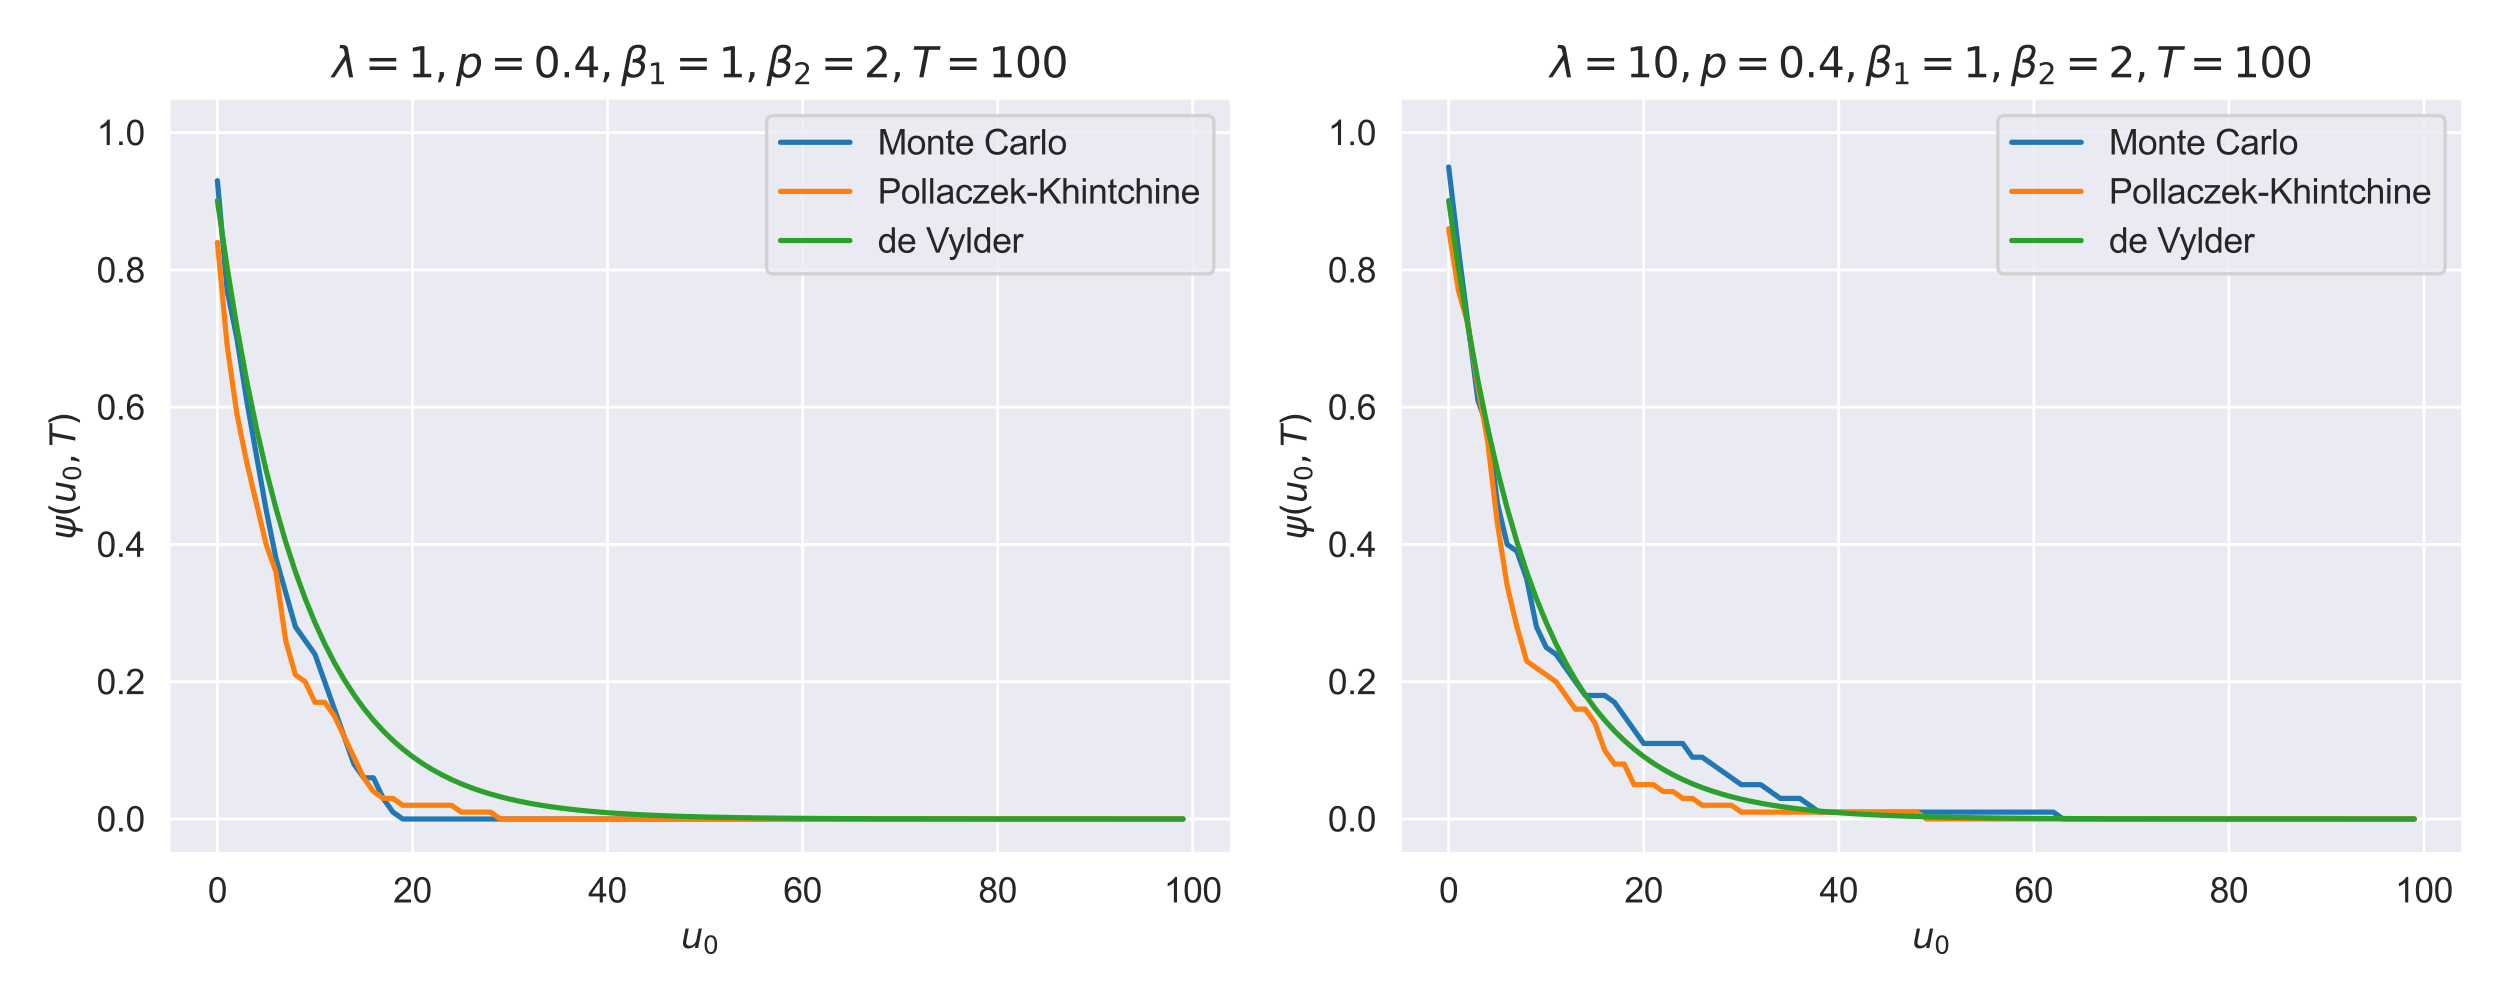 <?xml version="1.0" encoding="utf-8" standalone="no"?>
<!DOCTYPE svg PUBLIC "-//W3C//DTD SVG 1.1//EN"
  "http://www.w3.org/Graphics/SVG/1.1/DTD/svg11.dtd">
<svg xmlns:xlink="http://www.w3.org/1999/xlink" width="720pt" height="288pt" viewBox="0 0 720 288" xmlns="http://www.w3.org/2000/svg" version="1.1">
 <defs>
  <style type="text/css">*{stroke-linejoin: round; stroke-linecap: butt}</style>
 </defs>
 <g id="figure_1">
  <g id="patch_1">
   <path d="M 0 288 
L 720 288 
L 720 0 
L 0 0 
z
" style="fill: #ffffff"/>
  </g>
  <g id="axes_1">
   <g id="patch_2">
    <path d="M 48.71 245.752 
L 354.6 245.752 
L 354.6 28.32 
L 48.71 28.32 
z
" style="fill: #eaeaf2"/>
   </g>
   <g id="matplotlib.axis_1">
    <g id="xtick_1">
     <g id="line2d_1">
      <path d="M 62.614 245.752 
L 62.614 28.32 
" clip-path="url(#p22d0199b88)" style="fill: none; stroke: #ffffff; stroke-width: 0.8; stroke-linecap: round"/>
     </g>
     <g id="text_1">
      <!-- 0 -->
      <g style="fill: #262626" transform="translate(59.834 259.91) scale(0.1 -0.1)">
       <defs>
        <path id="ArialMT-30" d="M 266 2259 
Q 266 3072 433 3567 
Q 600 4063 929 4331 
Q 1259 4600 1759 4600 
Q 2128 4600 2406 4451 
Q 2684 4303 2865 4023 
Q 3047 3744 3150 3342 
Q 3253 2941 3253 2259 
Q 3253 1453 3087 958 
Q 2922 463 2592 192 
Q 2263 -78 1759 -78 
Q 1097 -78 719 397 
Q 266 969 266 2259 
z
M 844 2259 
Q 844 1131 1108 757 
Q 1372 384 1759 384 
Q 2147 384 2411 759 
Q 2675 1134 2675 2259 
Q 2675 3391 2411 3762 
Q 2147 4134 1753 4134 
Q 1366 4134 1134 3806 
Q 844 3388 844 2259 
z
" transform="scale(0.016)"/>
       </defs>
       <use xlink:href="#ArialMT-30"/>
      </g>
     </g>
    </g>
    <g id="xtick_2">
     <g id="line2d_2">
      <path d="M 118.792 245.752 
L 118.792 28.32 
" clip-path="url(#p22d0199b88)" style="fill: none; stroke: #ffffff; stroke-width: 0.8; stroke-linecap: round"/>
     </g>
     <g id="text_2">
      <!-- 20 -->
      <g style="fill: #262626" transform="translate(113.231 259.91) scale(0.1 -0.1)">
       <defs>
        <path id="ArialMT-32" d="M 3222 541 
L 3222 0 
L 194 0 
Q 188 203 259 391 
Q 375 700 629 1000 
Q 884 1300 1366 1694 
Q 2113 2306 2375 2664 
Q 2638 3022 2638 3341 
Q 2638 3675 2398 3904 
Q 2159 4134 1775 4134 
Q 1369 4134 1125 3890 
Q 881 3647 878 3216 
L 300 3275 
Q 359 3922 746 4261 
Q 1134 4600 1788 4600 
Q 2447 4600 2831 4234 
Q 3216 3869 3216 3328 
Q 3216 3053 3103 2787 
Q 2991 2522 2730 2228 
Q 2469 1934 1863 1422 
Q 1356 997 1212 845 
Q 1069 694 975 541 
L 3222 541 
z
" transform="scale(0.016)"/>
       </defs>
       <use xlink:href="#ArialMT-32"/>
       <use xlink:href="#ArialMT-30" transform="translate(55.615 0)"/>
      </g>
     </g>
    </g>
    <g id="xtick_3">
     <g id="line2d_3">
      <path d="M 174.97 245.752 
L 174.97 28.32 
" clip-path="url(#p22d0199b88)" style="fill: none; stroke: #ffffff; stroke-width: 0.8; stroke-linecap: round"/>
     </g>
     <g id="text_3">
      <!-- 40 -->
      <g style="fill: #262626" transform="translate(169.409 259.91) scale(0.1 -0.1)">
       <defs>
        <path id="ArialMT-34" d="M 2069 0 
L 2069 1097 
L 81 1097 
L 81 1613 
L 2172 4581 
L 2631 4581 
L 2631 1613 
L 3250 1613 
L 3250 1097 
L 2631 1097 
L 2631 0 
L 2069 0 
z
M 2069 1613 
L 2069 3678 
L 634 1613 
L 2069 1613 
z
" transform="scale(0.016)"/>
       </defs>
       <use xlink:href="#ArialMT-34"/>
       <use xlink:href="#ArialMT-30" transform="translate(55.615 0)"/>
      </g>
     </g>
    </g>
    <g id="xtick_4">
     <g id="line2d_4">
      <path d="M 231.149 245.752 
L 231.149 28.32 
" clip-path="url(#p22d0199b88)" style="fill: none; stroke: #ffffff; stroke-width: 0.8; stroke-linecap: round"/>
     </g>
     <g id="text_4">
      <!-- 60 -->
      <g style="fill: #262626" transform="translate(225.588 259.91) scale(0.1 -0.1)">
       <defs>
        <path id="ArialMT-36" d="M 3184 3459 
L 2625 3416 
Q 2550 3747 2413 3897 
Q 2184 4138 1850 4138 
Q 1581 4138 1378 3988 
Q 1113 3794 959 3422 
Q 806 3050 800 2363 
Q 1003 2672 1297 2822 
Q 1591 2972 1913 2972 
Q 2475 2972 2870 2558 
Q 3266 2144 3266 1488 
Q 3266 1056 3080 686 
Q 2894 316 2569 119 
Q 2244 -78 1831 -78 
Q 1128 -78 684 439 
Q 241 956 241 2144 
Q 241 3472 731 4075 
Q 1159 4600 1884 4600 
Q 2425 4600 2770 4297 
Q 3116 3994 3184 3459 
z
M 888 1484 
Q 888 1194 1011 928 
Q 1134 663 1356 523 
Q 1578 384 1822 384 
Q 2178 384 2434 671 
Q 2691 959 2691 1453 
Q 2691 1928 2437 2201 
Q 2184 2475 1800 2475 
Q 1419 2475 1153 2201 
Q 888 1928 888 1484 
z
" transform="scale(0.016)"/>
       </defs>
       <use xlink:href="#ArialMT-36"/>
       <use xlink:href="#ArialMT-30" transform="translate(55.615 0)"/>
      </g>
     </g>
    </g>
    <g id="xtick_5">
     <g id="line2d_5">
      <path d="M 287.327 245.752 
L 287.327 28.32 
" clip-path="url(#p22d0199b88)" style="fill: none; stroke: #ffffff; stroke-width: 0.8; stroke-linecap: round"/>
     </g>
     <g id="text_5">
      <!-- 80 -->
      <g style="fill: #262626" transform="translate(281.766 259.91) scale(0.1 -0.1)">
       <defs>
        <path id="ArialMT-38" d="M 1131 2484 
Q 781 2613 612 2850 
Q 444 3088 444 3419 
Q 444 3919 803 4259 
Q 1163 4600 1759 4600 
Q 2359 4600 2725 4251 
Q 3091 3903 3091 3403 
Q 3091 3084 2923 2848 
Q 2756 2613 2416 2484 
Q 2838 2347 3058 2040 
Q 3278 1734 3278 1309 
Q 3278 722 2862 322 
Q 2447 -78 1769 -78 
Q 1091 -78 675 323 
Q 259 725 259 1325 
Q 259 1772 486 2073 
Q 713 2375 1131 2484 
z
M 1019 3438 
Q 1019 3113 1228 2906 
Q 1438 2700 1772 2700 
Q 2097 2700 2305 2904 
Q 2513 3109 2513 3406 
Q 2513 3716 2298 3927 
Q 2084 4138 1766 4138 
Q 1444 4138 1231 3931 
Q 1019 3725 1019 3438 
z
M 838 1322 
Q 838 1081 952 856 
Q 1066 631 1291 507 
Q 1516 384 1775 384 
Q 2178 384 2440 643 
Q 2703 903 2703 1303 
Q 2703 1709 2433 1975 
Q 2163 2241 1756 2241 
Q 1359 2241 1098 1978 
Q 838 1716 838 1322 
z
" transform="scale(0.016)"/>
       </defs>
       <use xlink:href="#ArialMT-38"/>
       <use xlink:href="#ArialMT-30" transform="translate(55.615 0)"/>
      </g>
     </g>
    </g>
    <g id="xtick_6">
     <g id="line2d_6">
      <path d="M 343.505 245.752 
L 343.505 28.32 
" clip-path="url(#p22d0199b88)" style="fill: none; stroke: #ffffff; stroke-width: 0.8; stroke-linecap: round"/>
     </g>
     <g id="text_6">
      <!-- 100 -->
      <g style="fill: #262626" transform="translate(335.163 259.91) scale(0.1 -0.1)">
       <defs>
        <path id="ArialMT-31" d="M 2384 0 
L 1822 0 
L 1822 3584 
Q 1619 3391 1289 3197 
Q 959 3003 697 2906 
L 697 3450 
Q 1169 3672 1522 3987 
Q 1875 4303 2022 4600 
L 2384 4600 
L 2384 0 
z
" transform="scale(0.016)"/>
       </defs>
       <use xlink:href="#ArialMT-31"/>
       <use xlink:href="#ArialMT-30" transform="translate(55.615 0)"/>
       <use xlink:href="#ArialMT-30" transform="translate(111.23 0)"/>
      </g>
     </g>
    </g>
    <g id="text_7">
     <!-- $u_0$ -->
     <g style="fill: #262626" transform="translate(196.105 273.055) scale(0.1 -0.1)">
      <defs>
       <path id="DejaVuSans-Oblique-75" d="M 428 1388 
L 838 3500 
L 1416 3500 
L 1006 1409 
Q 975 1256 961 1147 
Q 947 1038 947 966 
Q 947 700 1109 554 
Q 1272 409 1569 409 
Q 2031 409 2368 721 
Q 2706 1034 2809 1563 
L 3194 3500 
L 3769 3500 
L 3091 0 
L 2516 0 
L 2631 550 
Q 2388 244 2052 76 
Q 1716 -91 1338 -91 
Q 878 -91 622 161 
Q 366 413 366 863 
Q 366 956 381 1097 
Q 397 1238 428 1388 
z
" transform="scale(0.016)"/>
       <path id="DejaVuSans-30" d="M 2034 4250 
Q 1547 4250 1301 3770 
Q 1056 3291 1056 2328 
Q 1056 1369 1301 889 
Q 1547 409 2034 409 
Q 2525 409 2770 889 
Q 3016 1369 3016 2328 
Q 3016 3291 2770 3770 
Q 2525 4250 2034 4250 
z
M 2034 4750 
Q 2819 4750 3233 4129 
Q 3647 3509 3647 2328 
Q 3647 1150 3233 529 
Q 2819 -91 2034 -91 
Q 1250 -91 836 529 
Q 422 1150 422 2328 
Q 422 3509 836 4129 
Q 1250 4750 2034 4750 
z
" transform="scale(0.016)"/>
      </defs>
      <use xlink:href="#DejaVuSans-Oblique-75" transform="translate(0 0.312)"/>
      <use xlink:href="#DejaVuSans-30" transform="translate(63.379 -16.094) scale(0.7)"/>
     </g>
    </g>
   </g>
   <g id="matplotlib.axis_2">
    <g id="ytick_1">
     <g id="line2d_7">
      <path d="M 48.71 235.869 
L 354.6 235.869 
" clip-path="url(#p22d0199b88)" style="fill: none; stroke: #ffffff; stroke-width: 0.8; stroke-linecap: round"/>
     </g>
     <g id="text_8">
      <!-- 0.0 -->
      <g style="fill: #262626" transform="translate(27.81 239.448) scale(0.1 -0.1)">
       <defs>
        <path id="ArialMT-2e" d="M 581 0 
L 581 641 
L 1222 641 
L 1222 0 
L 581 0 
z
" transform="scale(0.016)"/>
       </defs>
       <use xlink:href="#ArialMT-30"/>
       <use xlink:href="#ArialMT-2e" transform="translate(55.615 0)"/>
       <use xlink:href="#ArialMT-30" transform="translate(83.398 0)"/>
      </g>
     </g>
    </g>
    <g id="ytick_2">
     <g id="line2d_8">
      <path d="M 48.71 196.336 
L 354.6 196.336 
" clip-path="url(#p22d0199b88)" style="fill: none; stroke: #ffffff; stroke-width: 0.8; stroke-linecap: round"/>
     </g>
     <g id="text_9">
      <!-- 0.2 -->
      <g style="fill: #262626" transform="translate(27.81 199.915) scale(0.1 -0.1)">
       <use xlink:href="#ArialMT-30"/>
       <use xlink:href="#ArialMT-2e" transform="translate(55.615 0)"/>
       <use xlink:href="#ArialMT-32" transform="translate(83.398 0)"/>
      </g>
     </g>
    </g>
    <g id="ytick_3">
     <g id="line2d_9">
      <path d="M 48.71 156.803 
L 354.6 156.803 
" clip-path="url(#p22d0199b88)" style="fill: none; stroke: #ffffff; stroke-width: 0.8; stroke-linecap: round"/>
     </g>
     <g id="text_10">
      <!-- 0.4 -->
      <g style="fill: #262626" transform="translate(27.81 160.381) scale(0.1 -0.1)">
       <use xlink:href="#ArialMT-30"/>
       <use xlink:href="#ArialMT-2e" transform="translate(55.615 0)"/>
       <use xlink:href="#ArialMT-34" transform="translate(83.398 0)"/>
      </g>
     </g>
    </g>
    <g id="ytick_4">
     <g id="line2d_10">
      <path d="M 48.71 117.269 
L 354.6 117.269 
" clip-path="url(#p22d0199b88)" style="fill: none; stroke: #ffffff; stroke-width: 0.8; stroke-linecap: round"/>
     </g>
     <g id="text_11">
      <!-- 0.6 -->
      <g style="fill: #262626" transform="translate(27.81 120.848) scale(0.1 -0.1)">
       <use xlink:href="#ArialMT-30"/>
       <use xlink:href="#ArialMT-2e" transform="translate(55.615 0)"/>
       <use xlink:href="#ArialMT-36" transform="translate(83.398 0)"/>
      </g>
     </g>
    </g>
    <g id="ytick_5">
     <g id="line2d_11">
      <path d="M 48.71 77.736 
L 354.6 77.736 
" clip-path="url(#p22d0199b88)" style="fill: none; stroke: #ffffff; stroke-width: 0.8; stroke-linecap: round"/>
     </g>
     <g id="text_12">
      <!-- 0.8 -->
      <g style="fill: #262626" transform="translate(27.81 81.315) scale(0.1 -0.1)">
       <use xlink:href="#ArialMT-30"/>
       <use xlink:href="#ArialMT-2e" transform="translate(55.615 0)"/>
       <use xlink:href="#ArialMT-38" transform="translate(83.398 0)"/>
      </g>
     </g>
    </g>
    <g id="ytick_6">
     <g id="line2d_12">
      <path d="M 48.71 38.203 
L 354.6 38.203 
" clip-path="url(#p22d0199b88)" style="fill: none; stroke: #ffffff; stroke-width: 0.8; stroke-linecap: round"/>
     </g>
     <g id="text_13">
      <!-- 1.0 -->
      <g style="fill: #262626" transform="translate(27.81 41.782) scale(0.1 -0.1)">
       <use xlink:href="#ArialMT-31"/>
       <use xlink:href="#ArialMT-2e" transform="translate(55.615 0)"/>
       <use xlink:href="#ArialMT-30" transform="translate(83.398 0)"/>
      </g>
     </g>
    </g>
    <g id="text_14">
     <!-- $\psi(u_0, T)$ -->
     <g style="fill: #262626" transform="translate(21.71 155.386) rotate(-90) scale(0.1 -0.1)">
      <defs>
       <path id="DejaVuSans-Oblique-3c8" d="M 1591 -78 
Q 891 38 616 341 
Q 278 713 425 1472 
L 819 3500 
L 1400 3500 
L 1009 1494 
Q 900 922 1119 684 
Q 1313 478 1691 434 
L 2284 3500 
L 2856 3500 
L 2263 438 
Q 2681 481 2928 688 
Q 3247 950 3353 1497 
L 3741 3500 
L 4322 3500 
L 3928 1475 
Q 3775 688 3300 344 
Q 2872 34 2163 -75 
L 1919 -1331 
L 1347 -1331 
L 1591 -78 
z
" transform="scale(0.016)"/>
       <path id="DejaVuSans-28" d="M 1984 4856 
Q 1566 4138 1362 3434 
Q 1159 2731 1159 2009 
Q 1159 1288 1364 580 
Q 1569 -128 1984 -844 
L 1484 -844 
Q 1016 -109 783 600 
Q 550 1309 550 2009 
Q 550 2706 781 3412 
Q 1013 4119 1484 4856 
L 1984 4856 
z
" transform="scale(0.016)"/>
       <path id="DejaVuSans-2c" d="M 750 794 
L 1409 794 
L 1409 256 
L 897 -744 
L 494 -744 
L 750 256 
L 750 794 
z
" transform="scale(0.016)"/>
       <path id="DejaVuSans-Oblique-54" d="M 378 4666 
L 4325 4666 
L 4225 4134 
L 2559 4134 
L 1759 0 
L 1125 0 
L 1925 4134 
L 275 4134 
L 378 4666 
z
" transform="scale(0.016)"/>
       <path id="DejaVuSans-29" d="M 513 4856 
L 1013 4856 
Q 1481 4119 1714 3412 
Q 1947 2706 1947 2009 
Q 1947 1309 1714 600 
Q 1481 -109 1013 -844 
L 513 -844 
Q 928 -128 1133 580 
Q 1338 1288 1338 2009 
Q 1338 2731 1133 3434 
Q 928 4138 513 4856 
z
" transform="scale(0.016)"/>
      </defs>
      <use xlink:href="#DejaVuSans-Oblique-3c8" transform="translate(0 0.125)"/>
      <use xlink:href="#DejaVuSans-28" transform="translate(65.967 0.125)"/>
      <use xlink:href="#DejaVuSans-Oblique-75" transform="translate(104.98 0.125)"/>
      <use xlink:href="#DejaVuSans-30" transform="translate(168.359 -16.281) scale(0.7)"/>
      <use xlink:href="#DejaVuSans-2c" transform="translate(215.63 0.125)"/>
      <use xlink:href="#DejaVuSans-Oblique-54" transform="translate(266.899 0.125)"/>
      <use xlink:href="#DejaVuSans-29" transform="translate(327.983 0.125)"/>
     </g>
    </g>
   </g>
   <g id="line2d_13">
    <path d="M 62.614 52.04 
L 65.423 83.666 
L 68.232 97.503 
L 71.041 115.293 
L 73.85 131.106 
L 76.659 146.919 
L 79.468 160.756 
L 82.276 170.639 
L 85.085 180.522 
L 87.894 184.476 
L 90.703 188.429 
L 93.512 196.336 
L 96.321 204.242 
L 99.13 212.149 
L 101.939 220.055 
L 104.748 224.009 
L 107.557 224.009 
L 110.366 229.939 
L 113.174 233.892 
L 115.983 235.869 
L 118.792 235.869 
L 121.601 235.869 
L 124.41 235.869 
L 127.219 235.869 
L 130.028 235.869 
L 132.837 235.869 
L 135.646 235.869 
L 138.455 235.869 
L 141.263 235.869 
L 144.072 235.869 
L 146.881 235.869 
L 149.69 235.869 
L 152.499 235.869 
L 155.308 235.869 
L 158.117 235.869 
L 160.926 235.869 
L 163.735 235.869 
L 166.544 235.869 
L 169.353 235.869 
L 172.161 235.869 
L 174.97 235.869 
L 177.779 235.869 
L 180.588 235.869 
L 183.397 235.869 
L 186.206 235.869 
L 189.015 235.869 
L 191.824 235.869 
L 194.633 235.869 
L 197.442 235.869 
L 200.251 235.869 
L 203.059 235.869 
L 205.868 235.869 
L 208.677 235.869 
L 211.486 235.869 
L 214.295 235.869 
L 217.104 235.869 
L 219.913 235.869 
L 222.722 235.869 
L 225.531 235.869 
L 228.34 235.869 
L 231.149 235.869 
L 233.957 235.869 
L 236.766 235.869 
L 239.575 235.869 
L 242.384 235.869 
L 245.193 235.869 
L 248.002 235.869 
L 250.811 235.869 
L 253.62 235.869 
L 256.429 235.869 
L 259.238 235.869 
L 262.047 235.869 
L 264.855 235.869 
L 267.664 235.869 
L 270.473 235.869 
L 273.282 235.869 
L 276.091 235.869 
L 278.9 235.869 
L 281.709 235.869 
L 284.518 235.869 
L 287.327 235.869 
L 290.136 235.869 
L 292.944 235.869 
L 295.753 235.869 
L 298.562 235.869 
L 301.371 235.869 
L 304.18 235.869 
L 306.989 235.869 
L 309.798 235.869 
L 312.607 235.869 
L 315.416 235.869 
L 318.225 235.869 
L 321.034 235.869 
L 323.842 235.869 
L 326.651 235.869 
L 329.46 235.869 
L 332.269 235.869 
L 335.078 235.869 
L 337.887 235.869 
L 340.696 235.869 
" clip-path="url(#p22d0199b88)" style="fill: none; stroke: #1f77b4; stroke-width: 1.5; stroke-linecap: round"/>
   </g>
   <g id="line2d_14">
    <path d="M 62.614 69.83 
L 65.423 99.48 
L 68.232 119.246 
L 71.041 133.083 
L 73.85 144.943 
L 76.659 156.803 
L 79.468 164.709 
L 82.276 184.476 
L 85.085 194.359 
L 87.894 196.336 
L 90.703 202.266 
L 93.512 202.266 
L 96.321 206.219 
L 99.13 212.149 
L 101.939 218.079 
L 104.748 224.009 
L 107.557 227.962 
L 110.366 229.939 
L 113.174 229.939 
L 115.983 231.915 
L 118.792 231.915 
L 121.601 231.915 
L 124.41 231.915 
L 127.219 231.915 
L 130.028 231.915 
L 132.837 233.892 
L 135.646 233.892 
L 138.455 233.892 
L 141.263 233.892 
L 144.072 235.869 
L 146.881 235.869 
L 149.69 235.869 
L 152.499 235.869 
L 155.308 235.869 
L 158.117 235.869 
L 160.926 235.869 
L 163.735 235.869 
L 166.544 235.869 
L 169.353 235.869 
L 172.161 235.869 
L 174.97 235.869 
L 177.779 235.869 
L 180.588 235.869 
L 183.397 235.869 
L 186.206 235.869 
L 189.015 235.869 
L 191.824 235.869 
L 194.633 235.869 
L 197.442 235.869 
L 200.251 235.869 
L 203.059 235.869 
L 205.868 235.869 
L 208.677 235.869 
L 211.486 235.869 
L 214.295 235.869 
L 217.104 235.869 
L 219.913 235.869 
L 222.722 235.869 
L 225.531 235.869 
L 228.34 235.869 
L 231.149 235.869 
L 233.957 235.869 
L 236.766 235.869 
L 239.575 235.869 
L 242.384 235.869 
L 245.193 235.869 
L 248.002 235.869 
L 250.811 235.869 
L 253.62 235.869 
L 256.429 235.869 
L 259.238 235.869 
L 262.047 235.869 
L 264.855 235.869 
L 267.664 235.869 
L 270.473 235.869 
L 273.282 235.869 
L 276.091 235.869 
L 278.9 235.869 
L 281.709 235.869 
L 284.518 235.869 
L 287.327 235.869 
L 290.136 235.869 
L 292.944 235.869 
L 295.753 235.869 
L 298.562 235.869 
L 301.371 235.869 
L 304.18 235.869 
L 306.989 235.869 
L 309.798 235.869 
L 312.607 235.869 
L 315.416 235.869 
L 318.225 235.869 
L 321.034 235.869 
L 323.842 235.869 
L 326.651 235.869 
L 329.46 235.869 
L 332.269 235.869 
L 335.078 235.869 
L 337.887 235.869 
L 340.696 235.869 
" clip-path="url(#p22d0199b88)" style="fill: none; stroke: #ff7f0e; stroke-width: 1.5; stroke-linecap: round"/>
   </g>
   <g id="line2d_15">
    <path d="M 62.614 57.778 
L 65.423 77.073 
L 68.232 94.276 
L 71.041 109.616 
L 73.85 123.294 
L 76.659 135.49 
L 79.468 146.365 
L 82.276 156.062 
L 85.085 164.708 
L 87.894 172.417 
L 90.703 179.292 
L 93.512 185.421 
L 96.321 190.887 
L 99.13 195.76 
L 101.939 200.105 
L 104.748 203.98 
L 107.557 207.435 
L 110.366 210.515 
L 113.174 213.262 
L 115.983 215.711 
L 118.792 217.895 
L 121.601 219.842 
L 124.41 221.578 
L 127.219 223.127 
L 130.028 224.507 
L 132.837 225.738 
L 135.646 226.836 
L 138.455 227.814 
L 141.263 228.687 
L 144.072 229.465 
L 146.881 230.159 
L 149.69 230.777 
L 152.499 231.329 
L 155.308 231.821 
L 158.117 232.259 
L 160.926 232.65 
L 163.735 232.999 
L 166.544 233.31 
L 169.353 233.587 
L 172.161 233.834 
L 174.97 234.055 
L 177.779 234.251 
L 180.588 234.426 
L 183.397 234.583 
L 186.206 234.722 
L 189.015 234.846 
L 191.824 234.957 
L 194.633 235.056 
L 197.442 235.144 
L 200.251 235.222 
L 203.059 235.292 
L 205.868 235.355 
L 208.677 235.411 
L 211.486 235.46 
L 214.295 235.504 
L 217.104 235.544 
L 219.913 235.579 
L 222.722 235.61 
L 225.531 235.638 
L 228.34 235.663 
L 231.149 235.686 
L 233.957 235.705 
L 236.766 235.723 
L 239.575 235.739 
L 242.384 235.753 
L 245.193 235.766 
L 248.002 235.777 
L 250.811 235.787 
L 253.62 235.796 
L 256.429 235.803 
L 259.238 235.811 
L 262.047 235.817 
L 264.855 235.822 
L 267.664 235.827 
L 270.473 235.832 
L 273.282 235.836 
L 276.091 235.839 
L 278.9 235.843 
L 281.709 235.845 
L 284.518 235.848 
L 287.327 235.85 
L 290.136 235.852 
L 292.944 235.854 
L 295.753 235.856 
L 298.562 235.857 
L 301.371 235.858 
L 304.18 235.859 
L 306.989 235.86 
L 309.798 235.861 
L 312.607 235.862 
L 315.416 235.863 
L 318.225 235.863 
L 321.034 235.864 
L 323.842 235.865 
L 326.651 235.865 
L 329.46 235.865 
L 332.269 235.866 
L 335.078 235.866 
L 337.887 235.866 
L 340.696 235.867 
" clip-path="url(#p22d0199b88)" style="fill: none; stroke: #2ca02c; stroke-width: 1.5; stroke-linecap: round"/>
   </g>
   <g id="patch_3">
    <path d="M 48.71 245.752 
L 48.71 28.32 
" style="fill: none; stroke: #ffffff; stroke-width: 0.8; stroke-linejoin: miter; stroke-linecap: square"/>
   </g>
   <g id="patch_4">
    <path d="M 354.6 245.752 
L 354.6 28.32 
" style="fill: none; stroke: #ffffff; stroke-width: 0.8; stroke-linejoin: miter; stroke-linecap: square"/>
   </g>
   <g id="patch_5">
    <path d="M 48.71 245.752 
L 354.6 245.752 
" style="fill: none; stroke: #ffffff; stroke-width: 0.8; stroke-linejoin: miter; stroke-linecap: square"/>
   </g>
   <g id="patch_6">
    <path d="M 48.71 28.32 
L 354.6 28.32 
" style="fill: none; stroke: #ffffff; stroke-width: 0.8; stroke-linejoin: miter; stroke-linecap: square"/>
   </g>
   <g id="text_15">
    <!-- $\lambda = 1, p = 0.4, \beta_1 = 1, \beta_2 = 2, T = 100$ -->
    <g style="fill: #262626" transform="translate(95.695 22.32) scale(0.12 -0.12)">
     <defs>
      <path id="DejaVuSans-Oblique-3bb" d="M 2350 4316 
L 3125 0 
L 2516 0 
L 2038 2588 
L 328 0 
L -281 0 
L 1903 3356 
L 1794 3975 
Q 1725 4369 1391 4369 
L 1091 4369 
L 1184 4863 
L 1550 4856 
Q 2253 4847 2350 4316 
z
" transform="scale(0.016)"/>
      <path id="DejaVuSans-3d" d="M 678 2906 
L 4684 2906 
L 4684 2381 
L 678 2381 
L 678 2906 
z
M 678 1631 
L 4684 1631 
L 4684 1100 
L 678 1100 
L 678 1631 
z
" transform="scale(0.016)"/>
      <path id="DejaVuSans-31" d="M 794 531 
L 1825 531 
L 1825 4091 
L 703 3866 
L 703 4441 
L 1819 4666 
L 2450 4666 
L 2450 531 
L 3481 531 
L 3481 0 
L 794 0 
L 794 531 
z
" transform="scale(0.016)"/>
      <path id="DejaVuSans-Oblique-70" d="M 3175 2156 
Q 3175 2616 2975 2859 
Q 2775 3103 2400 3103 
Q 2144 3103 1911 2972 
Q 1678 2841 1497 2591 
Q 1319 2344 1212 1994 
Q 1106 1644 1106 1300 
Q 1106 863 1306 627 
Q 1506 391 1875 391 
Q 2147 391 2380 519 
Q 2613 647 2778 891 
Q 2956 1147 3065 1494 
Q 3175 1841 3175 2156 
z
M 1394 2969 
Q 1625 3272 1939 3428 
Q 2253 3584 2638 3584 
Q 3175 3584 3472 3232 
Q 3769 2881 3769 2247 
Q 3769 1728 3584 1258 
Q 3400 788 3053 416 
Q 2822 169 2531 39 
Q 2241 -91 1919 -91 
Q 1547 -91 1294 64 
Q 1041 219 916 525 
L 556 -1331 
L -19 -1331 
L 922 3500 
L 1497 3500 
L 1394 2969 
z
" transform="scale(0.016)"/>
      <path id="DejaVuSans-2e" d="M 684 794 
L 1344 794 
L 1344 0 
L 684 0 
L 684 794 
z
" transform="scale(0.016)"/>
      <path id="DejaVuSans-34" d="M 2419 4116 
L 825 1625 
L 2419 1625 
L 2419 4116 
z
M 2253 4666 
L 3047 4666 
L 3047 1625 
L 3713 1625 
L 3713 1100 
L 3047 1100 
L 3047 0 
L 2419 0 
L 2419 1100 
L 313 1100 
L 313 1709 
L 2253 4666 
z
" transform="scale(0.016)"/>
      <path id="DejaVuSans-Oblique-3b2" d="M 872 216 
L 572 -1331 
L -6 -1331 
L 928 3478 
Q 1206 4903 2538 4903 
Q 3888 4903 3659 3700 
Q 3503 2844 2894 2531 
Q 3713 2250 3553 1416 
Q 3272 -69 1759 -66 
Q 1097 -63 872 216 
z
M 1019 966 
Q 1259 422 1875 425 
Q 2775 425 2966 1406 
Q 3138 2288 1675 2219 
L 1778 2750 
Q 2909 2731 3106 3750 
Q 3241 4438 2509 4434 
Q 1691 4434 1503 3459 
L 1019 966 
z
" transform="scale(0.016)"/>
      <path id="DejaVuSans-32" d="M 1228 531 
L 3431 531 
L 3431 0 
L 469 0 
L 469 531 
Q 828 903 1448 1529 
Q 2069 2156 2228 2338 
Q 2531 2678 2651 2914 
Q 2772 3150 2772 3378 
Q 2772 3750 2511 3984 
Q 2250 4219 1831 4219 
Q 1534 4219 1204 4116 
Q 875 4013 500 3803 
L 500 4441 
Q 881 4594 1212 4672 
Q 1544 4750 1819 4750 
Q 2544 4750 2975 4387 
Q 3406 4025 3406 3419 
Q 3406 3131 3298 2873 
Q 3191 2616 2906 2266 
Q 2828 2175 2409 1742 
Q 1991 1309 1228 531 
z
" transform="scale(0.016)"/>
     </defs>
     <use xlink:href="#DejaVuSans-Oblique-3bb" transform="translate(0 0.391)"/>
     <use xlink:href="#DejaVuSans-3d" transform="translate(78.662 0.391)"/>
     <use xlink:href="#DejaVuSans-31" transform="translate(181.934 0.391)"/>
     <use xlink:href="#DejaVuSans-2c" transform="translate(245.557 0.391)"/>
     <use xlink:href="#DejaVuSans-Oblique-70" transform="translate(296.826 0.391)"/>
     <use xlink:href="#DejaVuSans-3d" transform="translate(379.785 0.391)"/>
     <use xlink:href="#DejaVuSans-30" transform="translate(483.057 0.391)"/>
     <use xlink:href="#DejaVuSans-2e" transform="translate(546.68 0.391)"/>
     <use xlink:href="#DejaVuSans-34" transform="translate(578.467 0.391)"/>
     <use xlink:href="#DejaVuSans-2c" transform="translate(642.09 0.391)"/>
     <use xlink:href="#DejaVuSans-Oblique-3b2" transform="translate(693.359 0.391)"/>
     <use xlink:href="#DejaVuSans-31" transform="translate(757.178 -16.016) scale(0.7)"/>
     <use xlink:href="#DejaVuSans-3d" transform="translate(823.931 0.391)"/>
     <use xlink:href="#DejaVuSans-31" transform="translate(927.202 0.391)"/>
     <use xlink:href="#DejaVuSans-2c" transform="translate(990.825 0.391)"/>
     <use xlink:href="#DejaVuSans-Oblique-3b2" transform="translate(1042.095 0.391)"/>
     <use xlink:href="#DejaVuSans-32" transform="translate(1105.913 -16.016) scale(0.7)"/>
     <use xlink:href="#DejaVuSans-3d" transform="translate(1172.666 0.391)"/>
     <use xlink:href="#DejaVuSans-32" transform="translate(1275.938 0.391)"/>
     <use xlink:href="#DejaVuSans-2c" transform="translate(1339.561 0.391)"/>
     <use xlink:href="#DejaVuSans-Oblique-54" transform="translate(1390.83 0.391)"/>
     <use xlink:href="#DejaVuSans-3d" transform="translate(1471.396 0.391)"/>
     <use xlink:href="#DejaVuSans-31" transform="translate(1574.668 0.391)"/>
     <use xlink:href="#DejaVuSans-30" transform="translate(1638.291 0.391)"/>
     <use xlink:href="#DejaVuSans-30" transform="translate(1701.914 0.391)"/>
    </g>
   </g>
   <g id="legend_1">
    <g id="patch_7">
     <path d="M 222.777 78.873 
L 347.6 78.873 
Q 349.6 78.873 349.6 76.873 
L 349.6 35.32 
Q 349.6 33.32 347.6 33.32 
L 222.777 33.32 
Q 220.777 33.32 220.777 35.32 
L 220.777 76.873 
Q 220.777 78.873 222.777 78.873 
z
" style="fill: #eaeaf2; opacity: 0.8; stroke: #cccccc; stroke-linejoin: miter"/>
    </g>
    <g id="line2d_16">
     <path d="M 224.777 40.978 
L 234.777 40.978 
L 244.777 40.978 
" style="fill: none; stroke: #1f77b4; stroke-width: 1.5; stroke-linecap: round"/>
    </g>
    <g id="text_16">
     <!-- Monte Carlo -->
     <g style="fill: #262626" transform="translate(252.777 44.478) scale(0.1 -0.1)">
      <defs>
       <path id="ArialMT-4d" d="M 475 0 
L 475 4581 
L 1388 4581 
L 2472 1338 
Q 2622 884 2691 659 
Q 2769 909 2934 1394 
L 4031 4581 
L 4847 4581 
L 4847 0 
L 4263 0 
L 4263 3834 
L 2931 0 
L 2384 0 
L 1059 3900 
L 1059 0 
L 475 0 
z
" transform="scale(0.016)"/>
       <path id="ArialMT-6f" d="M 213 1659 
Q 213 2581 725 3025 
Q 1153 3394 1769 3394 
Q 2453 3394 2887 2945 
Q 3322 2497 3322 1706 
Q 3322 1066 3130 698 
Q 2938 331 2570 128 
Q 2203 -75 1769 -75 
Q 1072 -75 642 372 
Q 213 819 213 1659 
z
M 791 1659 
Q 791 1022 1069 705 
Q 1347 388 1769 388 
Q 2188 388 2466 706 
Q 2744 1025 2744 1678 
Q 2744 2294 2464 2611 
Q 2184 2928 1769 2928 
Q 1347 2928 1069 2612 
Q 791 2297 791 1659 
z
" transform="scale(0.016)"/>
       <path id="ArialMT-6e" d="M 422 0 
L 422 3319 
L 928 3319 
L 928 2847 
Q 1294 3394 1984 3394 
Q 2284 3394 2536 3286 
Q 2788 3178 2913 3003 
Q 3038 2828 3088 2588 
Q 3119 2431 3119 2041 
L 3119 0 
L 2556 0 
L 2556 2019 
Q 2556 2363 2490 2533 
Q 2425 2703 2258 2804 
Q 2091 2906 1866 2906 
Q 1506 2906 1245 2678 
Q 984 2450 984 1813 
L 984 0 
L 422 0 
z
" transform="scale(0.016)"/>
       <path id="ArialMT-74" d="M 1650 503 
L 1731 6 
Q 1494 -44 1306 -44 
Q 1000 -44 831 53 
Q 663 150 594 308 
Q 525 466 525 972 
L 525 2881 
L 113 2881 
L 113 3319 
L 525 3319 
L 525 4141 
L 1084 4478 
L 1084 3319 
L 1650 3319 
L 1650 2881 
L 1084 2881 
L 1084 941 
Q 1084 700 1114 631 
Q 1144 563 1211 522 
Q 1278 481 1403 481 
Q 1497 481 1650 503 
z
" transform="scale(0.016)"/>
       <path id="ArialMT-65" d="M 2694 1069 
L 3275 997 
Q 3138 488 2766 206 
Q 2394 -75 1816 -75 
Q 1088 -75 661 373 
Q 234 822 234 1631 
Q 234 2469 665 2931 
Q 1097 3394 1784 3394 
Q 2450 3394 2872 2941 
Q 3294 2488 3294 1666 
Q 3294 1616 3291 1516 
L 816 1516 
Q 847 969 1125 678 
Q 1403 388 1819 388 
Q 2128 388 2347 550 
Q 2566 713 2694 1069 
z
M 847 1978 
L 2700 1978 
Q 2663 2397 2488 2606 
Q 2219 2931 1791 2931 
Q 1403 2931 1139 2672 
Q 875 2413 847 1978 
z
" transform="scale(0.016)"/>
       <path id="ArialMT-20" transform="scale(0.016)"/>
       <path id="ArialMT-43" d="M 3763 1606 
L 4369 1453 
Q 4178 706 3683 314 
Q 3188 -78 2472 -78 
Q 1731 -78 1267 223 
Q 803 525 561 1097 
Q 319 1669 319 2325 
Q 319 3041 592 3573 
Q 866 4106 1370 4382 
Q 1875 4659 2481 4659 
Q 3169 4659 3637 4309 
Q 4106 3959 4291 3325 
L 3694 3184 
Q 3534 3684 3231 3912 
Q 2928 4141 2469 4141 
Q 1941 4141 1586 3887 
Q 1231 3634 1087 3207 
Q 944 2781 944 2328 
Q 944 1744 1114 1308 
Q 1284 872 1643 656 
Q 2003 441 2422 441 
Q 2931 441 3284 734 
Q 3638 1028 3763 1606 
z
" transform="scale(0.016)"/>
       <path id="ArialMT-61" d="M 2588 409 
Q 2275 144 1986 34 
Q 1697 -75 1366 -75 
Q 819 -75 525 192 
Q 231 459 231 875 
Q 231 1119 342 1320 
Q 453 1522 633 1644 
Q 813 1766 1038 1828 
Q 1203 1872 1538 1913 
Q 2219 1994 2541 2106 
Q 2544 2222 2544 2253 
Q 2544 2597 2384 2738 
Q 2169 2928 1744 2928 
Q 1347 2928 1158 2789 
Q 969 2650 878 2297 
L 328 2372 
Q 403 2725 575 2942 
Q 747 3159 1072 3276 
Q 1397 3394 1825 3394 
Q 2250 3394 2515 3294 
Q 2781 3194 2906 3042 
Q 3031 2891 3081 2659 
Q 3109 2516 3109 2141 
L 3109 1391 
Q 3109 606 3145 398 
Q 3181 191 3288 0 
L 2700 0 
Q 2613 175 2588 409 
z
M 2541 1666 
Q 2234 1541 1622 1453 
Q 1275 1403 1131 1340 
Q 988 1278 909 1158 
Q 831 1038 831 891 
Q 831 666 1001 516 
Q 1172 366 1500 366 
Q 1825 366 2078 508 
Q 2331 650 2450 897 
Q 2541 1088 2541 1459 
L 2541 1666 
z
" transform="scale(0.016)"/>
       <path id="ArialMT-72" d="M 416 0 
L 416 3319 
L 922 3319 
L 922 2816 
Q 1116 3169 1280 3281 
Q 1444 3394 1641 3394 
Q 1925 3394 2219 3213 
L 2025 2691 
Q 1819 2813 1613 2813 
Q 1428 2813 1281 2702 
Q 1134 2591 1072 2394 
Q 978 2094 978 1738 
L 978 0 
L 416 0 
z
" transform="scale(0.016)"/>
       <path id="ArialMT-6c" d="M 409 0 
L 409 4581 
L 972 4581 
L 972 0 
L 409 0 
z
" transform="scale(0.016)"/>
      </defs>
      <use xlink:href="#ArialMT-4d"/>
      <use xlink:href="#ArialMT-6f" transform="translate(83.301 0)"/>
      <use xlink:href="#ArialMT-6e" transform="translate(138.916 0)"/>
      <use xlink:href="#ArialMT-74" transform="translate(194.531 0)"/>
      <use xlink:href="#ArialMT-65" transform="translate(222.314 0)"/>
      <use xlink:href="#ArialMT-20" transform="translate(277.93 0)"/>
      <use xlink:href="#ArialMT-43" transform="translate(305.713 0)"/>
      <use xlink:href="#ArialMT-61" transform="translate(377.93 0)"/>
      <use xlink:href="#ArialMT-72" transform="translate(433.545 0)"/>
      <use xlink:href="#ArialMT-6c" transform="translate(466.846 0)"/>
      <use xlink:href="#ArialMT-6f" transform="translate(489.062 0)"/>
     </g>
    </g>
    <g id="line2d_17">
     <path d="M 224.777 55.123 
L 234.777 55.123 
L 244.777 55.123 
" style="fill: none; stroke: #ff7f0e; stroke-width: 1.5; stroke-linecap: round"/>
    </g>
    <g id="text_17">
     <!-- Pollaczek-Khintchine -->
     <g style="fill: #262626" transform="translate(252.777 58.623) scale(0.1 -0.1)">
      <defs>
       <path id="ArialMT-50" d="M 494 0 
L 494 4581 
L 2222 4581 
Q 2678 4581 2919 4538 
Q 3256 4481 3484 4323 
Q 3713 4166 3852 3881 
Q 3991 3597 3991 3256 
Q 3991 2672 3619 2267 
Q 3247 1863 2275 1863 
L 1100 1863 
L 1100 0 
L 494 0 
z
M 1100 2403 
L 2284 2403 
Q 2872 2403 3119 2622 
Q 3366 2841 3366 3238 
Q 3366 3525 3220 3729 
Q 3075 3934 2838 4000 
Q 2684 4041 2272 4041 
L 1100 4041 
L 1100 2403 
z
" transform="scale(0.016)"/>
       <path id="ArialMT-63" d="M 2588 1216 
L 3141 1144 
Q 3050 572 2676 248 
Q 2303 -75 1759 -75 
Q 1078 -75 664 370 
Q 250 816 250 1647 
Q 250 2184 428 2587 
Q 606 2991 970 3192 
Q 1334 3394 1763 3394 
Q 2303 3394 2647 3120 
Q 2991 2847 3088 2344 
L 2541 2259 
Q 2463 2594 2264 2762 
Q 2066 2931 1784 2931 
Q 1359 2931 1093 2626 
Q 828 2322 828 1663 
Q 828 994 1084 691 
Q 1341 388 1753 388 
Q 2084 388 2306 591 
Q 2528 794 2588 1216 
z
" transform="scale(0.016)"/>
       <path id="ArialMT-7a" d="M 125 0 
L 125 456 
L 2238 2881 
Q 1878 2863 1603 2863 
L 250 2863 
L 250 3319 
L 2963 3319 
L 2963 2947 
L 1166 841 
L 819 456 
Q 1197 484 1528 484 
L 3063 484 
L 3063 0 
L 125 0 
z
" transform="scale(0.016)"/>
       <path id="ArialMT-6b" d="M 425 0 
L 425 4581 
L 988 4581 
L 988 1969 
L 2319 3319 
L 3047 3319 
L 1778 2088 
L 3175 0 
L 2481 0 
L 1384 1697 
L 988 1316 
L 988 0 
L 425 0 
z
" transform="scale(0.016)"/>
       <path id="ArialMT-2d" d="M 203 1375 
L 203 1941 
L 1931 1941 
L 1931 1375 
L 203 1375 
z
" transform="scale(0.016)"/>
       <path id="ArialMT-4b" d="M 469 0 
L 469 4581 
L 1075 4581 
L 1075 2309 
L 3350 4581 
L 4172 4581 
L 2250 2725 
L 4256 0 
L 3456 0 
L 1825 2319 
L 1075 1588 
L 1075 0 
L 469 0 
z
" transform="scale(0.016)"/>
       <path id="ArialMT-68" d="M 422 0 
L 422 4581 
L 984 4581 
L 984 2938 
Q 1378 3394 1978 3394 
Q 2347 3394 2619 3248 
Q 2891 3103 3008 2847 
Q 3125 2591 3125 2103 
L 3125 0 
L 2563 0 
L 2563 2103 
Q 2563 2525 2380 2717 
Q 2197 2909 1863 2909 
Q 1613 2909 1392 2779 
Q 1172 2650 1078 2428 
Q 984 2206 984 1816 
L 984 0 
L 422 0 
z
" transform="scale(0.016)"/>
       <path id="ArialMT-69" d="M 425 3934 
L 425 4581 
L 988 4581 
L 988 3934 
L 425 3934 
z
M 425 0 
L 425 3319 
L 988 3319 
L 988 0 
L 425 0 
z
" transform="scale(0.016)"/>
      </defs>
      <use xlink:href="#ArialMT-50"/>
      <use xlink:href="#ArialMT-6f" transform="translate(66.699 0)"/>
      <use xlink:href="#ArialMT-6c" transform="translate(122.314 0)"/>
      <use xlink:href="#ArialMT-6c" transform="translate(144.531 0)"/>
      <use xlink:href="#ArialMT-61" transform="translate(166.748 0)"/>
      <use xlink:href="#ArialMT-63" transform="translate(222.363 0)"/>
      <use xlink:href="#ArialMT-7a" transform="translate(272.363 0)"/>
      <use xlink:href="#ArialMT-65" transform="translate(322.363 0)"/>
      <use xlink:href="#ArialMT-6b" transform="translate(377.979 0)"/>
      <use xlink:href="#ArialMT-2d" transform="translate(427.979 0)"/>
      <use xlink:href="#ArialMT-4b" transform="translate(461.279 0)"/>
      <use xlink:href="#ArialMT-68" transform="translate(527.979 0)"/>
      <use xlink:href="#ArialMT-69" transform="translate(583.594 0)"/>
      <use xlink:href="#ArialMT-6e" transform="translate(605.811 0)"/>
      <use xlink:href="#ArialMT-74" transform="translate(661.426 0)"/>
      <use xlink:href="#ArialMT-63" transform="translate(689.209 0)"/>
      <use xlink:href="#ArialMT-68" transform="translate(739.209 0)"/>
      <use xlink:href="#ArialMT-69" transform="translate(794.824 0)"/>
      <use xlink:href="#ArialMT-6e" transform="translate(817.041 0)"/>
      <use xlink:href="#ArialMT-65" transform="translate(872.656 0)"/>
     </g>
    </g>
    <g id="line2d_18">
     <path d="M 224.777 69.268 
L 234.777 69.268 
L 244.777 69.268 
" style="fill: none; stroke: #2ca02c; stroke-width: 1.5; stroke-linecap: round"/>
    </g>
    <g id="text_18">
     <!-- de Vylder -->
     <g style="fill: #262626" transform="translate(252.777 72.768) scale(0.1 -0.1)">
      <defs>
       <path id="ArialMT-64" d="M 2575 0 
L 2575 419 
Q 2259 -75 1647 -75 
Q 1250 -75 917 144 
Q 584 363 401 755 
Q 219 1147 219 1656 
Q 219 2153 384 2558 
Q 550 2963 881 3178 
Q 1213 3394 1622 3394 
Q 1922 3394 2156 3267 
Q 2391 3141 2538 2938 
L 2538 4581 
L 3097 4581 
L 3097 0 
L 2575 0 
z
M 797 1656 
Q 797 1019 1065 703 
Q 1334 388 1700 388 
Q 2069 388 2326 689 
Q 2584 991 2584 1609 
Q 2584 2291 2321 2609 
Q 2059 2928 1675 2928 
Q 1300 2928 1048 2622 
Q 797 2316 797 1656 
z
" transform="scale(0.016)"/>
       <path id="ArialMT-56" d="M 1803 0 
L 28 4581 
L 684 4581 
L 1875 1253 
Q 2019 853 2116 503 
Q 2222 878 2363 1253 
L 3600 4581 
L 4219 4581 
L 2425 0 
L 1803 0 
z
" transform="scale(0.016)"/>
       <path id="ArialMT-79" d="M 397 -1278 
L 334 -750 
Q 519 -800 656 -800 
Q 844 -800 956 -737 
Q 1069 -675 1141 -563 
Q 1194 -478 1313 -144 
Q 1328 -97 1363 -6 
L 103 3319 
L 709 3319 
L 1400 1397 
Q 1534 1031 1641 628 
Q 1738 1016 1872 1384 
L 2581 3319 
L 3144 3319 
L 1881 -56 
Q 1678 -603 1566 -809 
Q 1416 -1088 1222 -1217 
Q 1028 -1347 759 -1347 
Q 597 -1347 397 -1278 
z
" transform="scale(0.016)"/>
      </defs>
      <use xlink:href="#ArialMT-64"/>
      <use xlink:href="#ArialMT-65" transform="translate(55.615 0)"/>
      <use xlink:href="#ArialMT-20" transform="translate(111.23 0)"/>
      <use xlink:href="#ArialMT-56" transform="translate(139.014 0)"/>
      <use xlink:href="#ArialMT-79" transform="translate(201.963 0)"/>
      <use xlink:href="#ArialMT-6c" transform="translate(251.963 0)"/>
      <use xlink:href="#ArialMT-64" transform="translate(274.18 0)"/>
      <use xlink:href="#ArialMT-65" transform="translate(329.795 0)"/>
      <use xlink:href="#ArialMT-72" transform="translate(385.41 0)"/>
     </g>
    </g>
   </g>
  </g>
  <g id="axes_2">
   <g id="patch_8">
    <path d="M 403.31 245.752 
L 709.2 245.752 
L 709.2 28.32 
L 403.31 28.32 
z
" style="fill: #eaeaf2"/>
   </g>
   <g id="matplotlib.axis_3">
    <g id="xtick_7">
     <g id="line2d_19">
      <path d="M 417.214 245.752 
L 417.214 28.32 
" clip-path="url(#pe7bf942374)" style="fill: none; stroke: #ffffff; stroke-width: 0.8; stroke-linecap: round"/>
     </g>
     <g id="text_19">
      <!-- 0 -->
      <g style="fill: #262626" transform="translate(414.434 259.91) scale(0.1 -0.1)">
       <use xlink:href="#ArialMT-30"/>
      </g>
     </g>
    </g>
    <g id="xtick_8">
     <g id="line2d_20">
      <path d="M 473.392 245.752 
L 473.392 28.32 
" clip-path="url(#pe7bf942374)" style="fill: none; stroke: #ffffff; stroke-width: 0.8; stroke-linecap: round"/>
     </g>
     <g id="text_20">
      <!-- 20 -->
      <g style="fill: #262626" transform="translate(467.831 259.91) scale(0.1 -0.1)">
       <use xlink:href="#ArialMT-32"/>
       <use xlink:href="#ArialMT-30" transform="translate(55.615 0)"/>
      </g>
     </g>
    </g>
    <g id="xtick_9">
     <g id="line2d_21">
      <path d="M 529.57 245.752 
L 529.57 28.32 
" clip-path="url(#pe7bf942374)" style="fill: none; stroke: #ffffff; stroke-width: 0.8; stroke-linecap: round"/>
     </g>
     <g id="text_21">
      <!-- 40 -->
      <g style="fill: #262626" transform="translate(524.009 259.91) scale(0.1 -0.1)">
       <use xlink:href="#ArialMT-34"/>
       <use xlink:href="#ArialMT-30" transform="translate(55.615 0)"/>
      </g>
     </g>
    </g>
    <g id="xtick_10">
     <g id="line2d_22">
      <path d="M 585.749 245.752 
L 585.749 28.32 
" clip-path="url(#pe7bf942374)" style="fill: none; stroke: #ffffff; stroke-width: 0.8; stroke-linecap: round"/>
     </g>
     <g id="text_22">
      <!-- 60 -->
      <g style="fill: #262626" transform="translate(580.188 259.91) scale(0.1 -0.1)">
       <use xlink:href="#ArialMT-36"/>
       <use xlink:href="#ArialMT-30" transform="translate(55.615 0)"/>
      </g>
     </g>
    </g>
    <g id="xtick_11">
     <g id="line2d_23">
      <path d="M 641.927 245.752 
L 641.927 28.32 
" clip-path="url(#pe7bf942374)" style="fill: none; stroke: #ffffff; stroke-width: 0.8; stroke-linecap: round"/>
     </g>
     <g id="text_23">
      <!-- 80 -->
      <g style="fill: #262626" transform="translate(636.366 259.91) scale(0.1 -0.1)">
       <use xlink:href="#ArialMT-38"/>
       <use xlink:href="#ArialMT-30" transform="translate(55.615 0)"/>
      </g>
     </g>
    </g>
    <g id="xtick_12">
     <g id="line2d_24">
      <path d="M 698.105 245.752 
L 698.105 28.32 
" clip-path="url(#pe7bf942374)" style="fill: none; stroke: #ffffff; stroke-width: 0.8; stroke-linecap: round"/>
     </g>
     <g id="text_24">
      <!-- 100 -->
      <g style="fill: #262626" transform="translate(689.763 259.91) scale(0.1 -0.1)">
       <use xlink:href="#ArialMT-31"/>
       <use xlink:href="#ArialMT-30" transform="translate(55.615 0)"/>
       <use xlink:href="#ArialMT-30" transform="translate(111.23 0)"/>
      </g>
     </g>
    </g>
    <g id="text_25">
     <!-- $u_0$ -->
     <g style="fill: #262626" transform="translate(550.705 273.055) scale(0.1 -0.1)">
      <use xlink:href="#DejaVuSans-Oblique-75" transform="translate(0 0.312)"/>
      <use xlink:href="#DejaVuSans-30" transform="translate(63.379 -16.094) scale(0.7)"/>
     </g>
    </g>
   </g>
   <g id="matplotlib.axis_4">
    <g id="ytick_7">
     <g id="line2d_25">
      <path d="M 403.31 235.869 
L 709.2 235.869 
" clip-path="url(#pe7bf942374)" style="fill: none; stroke: #ffffff; stroke-width: 0.8; stroke-linecap: round"/>
     </g>
     <g id="text_26">
      <!-- 0.0 -->
      <g style="fill: #262626" transform="translate(382.41 239.448) scale(0.1 -0.1)">
       <use xlink:href="#ArialMT-30"/>
       <use xlink:href="#ArialMT-2e" transform="translate(55.615 0)"/>
       <use xlink:href="#ArialMT-30" transform="translate(83.398 0)"/>
      </g>
     </g>
    </g>
    <g id="ytick_8">
     <g id="line2d_26">
      <path d="M 403.31 196.336 
L 709.2 196.336 
" clip-path="url(#pe7bf942374)" style="fill: none; stroke: #ffffff; stroke-width: 0.8; stroke-linecap: round"/>
     </g>
     <g id="text_27">
      <!-- 0.2 -->
      <g style="fill: #262626" transform="translate(382.41 199.915) scale(0.1 -0.1)">
       <use xlink:href="#ArialMT-30"/>
       <use xlink:href="#ArialMT-2e" transform="translate(55.615 0)"/>
       <use xlink:href="#ArialMT-32" transform="translate(83.398 0)"/>
      </g>
     </g>
    </g>
    <g id="ytick_9">
     <g id="line2d_27">
      <path d="M 403.31 156.803 
L 709.2 156.803 
" clip-path="url(#pe7bf942374)" style="fill: none; stroke: #ffffff; stroke-width: 0.8; stroke-linecap: round"/>
     </g>
     <g id="text_28">
      <!-- 0.4 -->
      <g style="fill: #262626" transform="translate(382.41 160.381) scale(0.1 -0.1)">
       <use xlink:href="#ArialMT-30"/>
       <use xlink:href="#ArialMT-2e" transform="translate(55.615 0)"/>
       <use xlink:href="#ArialMT-34" transform="translate(83.398 0)"/>
      </g>
     </g>
    </g>
    <g id="ytick_10">
     <g id="line2d_28">
      <path d="M 403.31 117.269 
L 709.2 117.269 
" clip-path="url(#pe7bf942374)" style="fill: none; stroke: #ffffff; stroke-width: 0.8; stroke-linecap: round"/>
     </g>
     <g id="text_29">
      <!-- 0.6 -->
      <g style="fill: #262626" transform="translate(382.41 120.848) scale(0.1 -0.1)">
       <use xlink:href="#ArialMT-30"/>
       <use xlink:href="#ArialMT-2e" transform="translate(55.615 0)"/>
       <use xlink:href="#ArialMT-36" transform="translate(83.398 0)"/>
      </g>
     </g>
    </g>
    <g id="ytick_11">
     <g id="line2d_29">
      <path d="M 403.31 77.736 
L 709.2 77.736 
" clip-path="url(#pe7bf942374)" style="fill: none; stroke: #ffffff; stroke-width: 0.8; stroke-linecap: round"/>
     </g>
     <g id="text_30">
      <!-- 0.8 -->
      <g style="fill: #262626" transform="translate(382.41 81.315) scale(0.1 -0.1)">
       <use xlink:href="#ArialMT-30"/>
       <use xlink:href="#ArialMT-2e" transform="translate(55.615 0)"/>
       <use xlink:href="#ArialMT-38" transform="translate(83.398 0)"/>
      </g>
     </g>
    </g>
    <g id="ytick_12">
     <g id="line2d_30">
      <path d="M 403.31 38.203 
L 709.2 38.203 
" clip-path="url(#pe7bf942374)" style="fill: none; stroke: #ffffff; stroke-width: 0.8; stroke-linecap: round"/>
     </g>
     <g id="text_31">
      <!-- 1.0 -->
      <g style="fill: #262626" transform="translate(382.41 41.782) scale(0.1 -0.1)">
       <use xlink:href="#ArialMT-31"/>
       <use xlink:href="#ArialMT-2e" transform="translate(55.615 0)"/>
       <use xlink:href="#ArialMT-30" transform="translate(83.398 0)"/>
      </g>
     </g>
    </g>
    <g id="text_32">
     <!-- $\psi(u_0, T)$ -->
     <g style="fill: #262626" transform="translate(376.31 155.386) rotate(-90) scale(0.1 -0.1)">
      <use xlink:href="#DejaVuSans-Oblique-3c8" transform="translate(0 0.125)"/>
      <use xlink:href="#DejaVuSans-28" transform="translate(65.967 0.125)"/>
      <use xlink:href="#DejaVuSans-Oblique-75" transform="translate(104.98 0.125)"/>
      <use xlink:href="#DejaVuSans-30" transform="translate(168.359 -16.281) scale(0.7)"/>
      <use xlink:href="#DejaVuSans-2c" transform="translate(215.63 0.125)"/>
      <use xlink:href="#DejaVuSans-Oblique-54" transform="translate(266.899 0.125)"/>
      <use xlink:href="#DejaVuSans-29" transform="translate(327.983 0.125)"/>
     </g>
    </g>
   </g>
   <g id="line2d_31">
    <path d="M 417.214 48.087 
L 420.023 71.806 
L 422.832 93.55 
L 425.641 115.293 
L 428.45 123.199 
L 431.259 144.943 
L 434.068 156.803 
L 436.876 158.779 
L 439.685 166.686 
L 442.494 180.522 
L 445.303 186.452 
L 448.112 188.429 
L 450.921 192.382 
L 453.73 196.336 
L 456.539 200.289 
L 459.348 200.289 
L 462.157 200.289 
L 464.966 202.266 
L 467.774 206.219 
L 470.583 210.172 
L 473.392 214.126 
L 476.201 214.126 
L 479.01 214.126 
L 481.819 214.126 
L 484.628 214.126 
L 487.437 218.079 
L 490.246 218.079 
L 493.055 220.055 
L 495.863 222.032 
L 498.672 224.009 
L 501.481 225.985 
L 504.29 225.985 
L 507.099 225.985 
L 509.908 227.962 
L 512.717 229.939 
L 515.526 229.939 
L 518.335 229.939 
L 521.144 231.915 
L 523.953 233.892 
L 526.761 233.892 
L 529.57 233.892 
L 532.379 233.892 
L 535.188 233.892 
L 537.997 233.892 
L 540.806 233.892 
L 543.615 233.892 
L 546.424 233.892 
L 549.233 233.892 
L 552.042 233.892 
L 554.851 233.892 
L 557.659 233.892 
L 560.468 233.892 
L 563.277 233.892 
L 566.086 233.892 
L 568.895 233.892 
L 571.704 233.892 
L 574.513 233.892 
L 577.322 233.892 
L 580.131 233.892 
L 582.94 233.892 
L 585.749 233.892 
L 588.557 233.892 
L 591.366 233.892 
L 594.175 235.869 
L 596.984 235.869 
L 599.793 235.869 
L 602.602 235.869 
L 605.411 235.869 
L 608.22 235.869 
L 611.029 235.869 
L 613.838 235.869 
L 616.647 235.869 
L 619.455 235.869 
L 622.264 235.869 
L 625.073 235.869 
L 627.882 235.869 
L 630.691 235.869 
L 633.5 235.869 
L 636.309 235.869 
L 639.118 235.869 
L 641.927 235.869 
L 644.736 235.869 
L 647.544 235.869 
L 650.353 235.869 
L 653.162 235.869 
L 655.971 235.869 
L 658.78 235.869 
L 661.589 235.869 
L 664.398 235.869 
L 667.207 235.869 
L 670.016 235.869 
L 672.825 235.869 
L 675.634 235.869 
L 678.442 235.869 
L 681.251 235.869 
L 684.06 235.869 
L 686.869 235.869 
L 689.678 235.869 
L 692.487 235.869 
L 695.296 235.869 
" clip-path="url(#pe7bf942374)" style="fill: none; stroke: #1f77b4; stroke-width: 1.5; stroke-linecap: round"/>
   </g>
   <g id="line2d_32">
    <path d="M 417.214 65.876 
L 420.023 83.666 
L 422.832 93.55 
L 425.641 111.339 
L 428.45 127.153 
L 431.259 150.873 
L 434.068 168.662 
L 436.876 180.522 
L 439.685 190.406 
L 442.494 192.382 
L 445.303 194.359 
L 448.112 196.336 
L 450.921 200.289 
L 453.73 204.242 
L 456.539 204.242 
L 459.348 208.196 
L 462.157 216.102 
L 464.966 220.055 
L 467.774 220.055 
L 470.583 225.985 
L 473.392 225.985 
L 476.201 225.985 
L 479.01 227.962 
L 481.819 227.962 
L 484.628 229.939 
L 487.437 229.939 
L 490.246 231.915 
L 493.055 231.915 
L 495.863 231.915 
L 498.672 231.915 
L 501.481 233.892 
L 504.29 233.892 
L 507.099 233.892 
L 509.908 233.892 
L 512.717 233.892 
L 515.526 233.892 
L 518.335 233.892 
L 521.144 233.892 
L 523.953 233.892 
L 526.761 233.892 
L 529.57 233.892 
L 532.379 233.892 
L 535.188 233.892 
L 537.997 233.892 
L 540.806 233.892 
L 543.615 233.892 
L 546.424 233.892 
L 549.233 233.892 
L 552.042 233.892 
L 554.851 235.869 
L 557.659 235.869 
L 560.468 235.869 
L 563.277 235.869 
L 566.086 235.869 
L 568.895 235.869 
L 571.704 235.869 
L 574.513 235.869 
L 577.322 235.869 
L 580.131 235.869 
L 582.94 235.869 
L 585.749 235.869 
L 588.557 235.869 
L 591.366 235.869 
L 594.175 235.869 
L 596.984 235.869 
L 599.793 235.869 
L 602.602 235.869 
L 605.411 235.869 
L 608.22 235.869 
L 611.029 235.869 
L 613.838 235.869 
L 616.647 235.869 
L 619.455 235.869 
L 622.264 235.869 
L 625.073 235.869 
L 627.882 235.869 
L 630.691 235.869 
L 633.5 235.869 
L 636.309 235.869 
L 639.118 235.869 
L 641.927 235.869 
L 644.736 235.869 
L 647.544 235.869 
L 650.353 235.869 
L 653.162 235.869 
L 655.971 235.869 
L 658.78 235.869 
L 661.589 235.869 
L 664.398 235.869 
L 667.207 235.869 
L 670.016 235.869 
L 672.825 235.869 
L 675.634 235.869 
L 678.442 235.869 
L 681.251 235.869 
L 684.06 235.869 
L 686.869 235.869 
L 689.678 235.869 
L 692.487 235.869 
L 695.296 235.869 
" clip-path="url(#pe7bf942374)" style="fill: none; stroke: #ff7f0e; stroke-width: 1.5; stroke-linecap: round"/>
   </g>
   <g id="line2d_33">
    <path d="M 417.214 57.778 
L 420.023 77.073 
L 422.832 94.276 
L 425.641 109.616 
L 428.45 123.294 
L 431.259 135.49 
L 434.068 146.365 
L 436.876 156.062 
L 439.685 164.708 
L 442.494 172.417 
L 445.303 179.292 
L 448.112 185.421 
L 450.921 190.887 
L 453.73 195.76 
L 456.539 200.105 
L 459.348 203.98 
L 462.157 207.435 
L 464.966 210.515 
L 467.774 213.262 
L 470.583 215.711 
L 473.392 217.895 
L 476.201 219.842 
L 479.01 221.578 
L 481.819 223.127 
L 484.628 224.507 
L 487.437 225.738 
L 490.246 226.836 
L 493.055 227.814 
L 495.863 228.687 
L 498.672 229.465 
L 501.481 230.159 
L 504.29 230.777 
L 507.099 231.329 
L 509.908 231.821 
L 512.717 232.259 
L 515.526 232.65 
L 518.335 232.999 
L 521.144 233.31 
L 523.953 233.587 
L 526.761 233.834 
L 529.57 234.055 
L 532.379 234.251 
L 535.188 234.426 
L 537.997 234.583 
L 540.806 234.722 
L 543.615 234.846 
L 546.424 234.957 
L 549.233 235.056 
L 552.042 235.144 
L 554.851 235.222 
L 557.659 235.292 
L 560.468 235.355 
L 563.277 235.411 
L 566.086 235.46 
L 568.895 235.504 
L 571.704 235.544 
L 574.513 235.579 
L 577.322 235.61 
L 580.131 235.638 
L 582.94 235.663 
L 585.749 235.686 
L 588.557 235.705 
L 591.366 235.723 
L 594.175 235.739 
L 596.984 235.753 
L 599.793 235.766 
L 602.602 235.777 
L 605.411 235.787 
L 608.22 235.796 
L 611.029 235.803 
L 613.838 235.811 
L 616.647 235.817 
L 619.455 235.822 
L 622.264 235.827 
L 625.073 235.832 
L 627.882 235.836 
L 630.691 235.839 
L 633.5 235.843 
L 636.309 235.845 
L 639.118 235.848 
L 641.927 235.85 
L 644.736 235.852 
L 647.544 235.854 
L 650.353 235.856 
L 653.162 235.857 
L 655.971 235.858 
L 658.78 235.859 
L 661.589 235.86 
L 664.398 235.861 
L 667.207 235.862 
L 670.016 235.863 
L 672.825 235.863 
L 675.634 235.864 
L 678.442 235.865 
L 681.251 235.865 
L 684.06 235.865 
L 686.869 235.866 
L 689.678 235.866 
L 692.487 235.866 
L 695.296 235.867 
" clip-path="url(#pe7bf942374)" style="fill: none; stroke: #2ca02c; stroke-width: 1.5; stroke-linecap: round"/>
   </g>
   <g id="patch_9">
    <path d="M 403.31 245.752 
L 403.31 28.32 
" style="fill: none; stroke: #ffffff; stroke-width: 0.8; stroke-linejoin: miter; stroke-linecap: square"/>
   </g>
   <g id="patch_10">
    <path d="M 709.2 245.752 
L 709.2 28.32 
" style="fill: none; stroke: #ffffff; stroke-width: 0.8; stroke-linejoin: miter; stroke-linecap: square"/>
   </g>
   <g id="patch_11">
    <path d="M 403.31 245.752 
L 709.2 245.752 
" style="fill: none; stroke: #ffffff; stroke-width: 0.8; stroke-linejoin: miter; stroke-linecap: square"/>
   </g>
   <g id="patch_12">
    <path d="M 403.31 28.32 
L 709.2 28.32 
" style="fill: none; stroke: #ffffff; stroke-width: 0.8; stroke-linejoin: miter; stroke-linecap: square"/>
   </g>
   <g id="text_33">
    <!-- $\lambda = 10, p = 0.4, \beta_1 = 1, \beta_2 = 2, T = 100$ -->
    <g style="fill: #262626" transform="translate(446.455 22.32) scale(0.12 -0.12)">
     <use xlink:href="#DejaVuSans-Oblique-3bb" transform="translate(0 0.391)"/>
     <use xlink:href="#DejaVuSans-3d" transform="translate(78.662 0.391)"/>
     <use xlink:href="#DejaVuSans-31" transform="translate(181.934 0.391)"/>
     <use xlink:href="#DejaVuSans-30" transform="translate(245.557 0.391)"/>
     <use xlink:href="#DejaVuSans-2c" transform="translate(309.18 0.391)"/>
     <use xlink:href="#DejaVuSans-Oblique-70" transform="translate(360.449 0.391)"/>
     <use xlink:href="#DejaVuSans-3d" transform="translate(443.408 0.391)"/>
     <use xlink:href="#DejaVuSans-30" transform="translate(546.68 0.391)"/>
     <use xlink:href="#DejaVuSans-2e" transform="translate(610.303 0.391)"/>
     <use xlink:href="#DejaVuSans-34" transform="translate(642.09 0.391)"/>
     <use xlink:href="#DejaVuSans-2c" transform="translate(705.713 0.391)"/>
     <use xlink:href="#DejaVuSans-Oblique-3b2" transform="translate(756.982 0.391)"/>
     <use xlink:href="#DejaVuSans-31" transform="translate(820.801 -16.016) scale(0.7)"/>
     <use xlink:href="#DejaVuSans-3d" transform="translate(887.554 0.391)"/>
     <use xlink:href="#DejaVuSans-31" transform="translate(990.825 0.391)"/>
     <use xlink:href="#DejaVuSans-2c" transform="translate(1054.448 0.391)"/>
     <use xlink:href="#DejaVuSans-Oblique-3b2" transform="translate(1105.718 0.391)"/>
     <use xlink:href="#DejaVuSans-32" transform="translate(1169.536 -16.016) scale(0.7)"/>
     <use xlink:href="#DejaVuSans-3d" transform="translate(1236.289 0.391)"/>
     <use xlink:href="#DejaVuSans-32" transform="translate(1339.561 0.391)"/>
     <use xlink:href="#DejaVuSans-2c" transform="translate(1403.184 0.391)"/>
     <use xlink:href="#DejaVuSans-Oblique-54" transform="translate(1454.453 0.391)"/>
     <use xlink:href="#DejaVuSans-3d" transform="translate(1535.02 0.391)"/>
     <use xlink:href="#DejaVuSans-31" transform="translate(1638.291 0.391)"/>
     <use xlink:href="#DejaVuSans-30" transform="translate(1701.914 0.391)"/>
     <use xlink:href="#DejaVuSans-30" transform="translate(1765.537 0.391)"/>
    </g>
   </g>
   <g id="legend_2">
    <g id="patch_13">
     <path d="M 577.377 78.873 
L 702.2 78.873 
Q 704.2 78.873 704.2 76.873 
L 704.2 35.32 
Q 704.2 33.32 702.2 33.32 
L 577.377 33.32 
Q 575.377 33.32 575.377 35.32 
L 575.377 76.873 
Q 575.377 78.873 577.377 78.873 
z
" style="fill: #eaeaf2; opacity: 0.8; stroke: #cccccc; stroke-linejoin: miter"/>
    </g>
    <g id="line2d_34">
     <path d="M 579.377 40.978 
L 589.377 40.978 
L 599.377 40.978 
" style="fill: none; stroke: #1f77b4; stroke-width: 1.5; stroke-linecap: round"/>
    </g>
    <g id="text_34">
     <!-- Monte Carlo -->
     <g style="fill: #262626" transform="translate(607.377 44.478) scale(0.1 -0.1)">
      <use xlink:href="#ArialMT-4d"/>
      <use xlink:href="#ArialMT-6f" transform="translate(83.301 0)"/>
      <use xlink:href="#ArialMT-6e" transform="translate(138.916 0)"/>
      <use xlink:href="#ArialMT-74" transform="translate(194.531 0)"/>
      <use xlink:href="#ArialMT-65" transform="translate(222.314 0)"/>
      <use xlink:href="#ArialMT-20" transform="translate(277.93 0)"/>
      <use xlink:href="#ArialMT-43" transform="translate(305.713 0)"/>
      <use xlink:href="#ArialMT-61" transform="translate(377.93 0)"/>
      <use xlink:href="#ArialMT-72" transform="translate(433.545 0)"/>
      <use xlink:href="#ArialMT-6c" transform="translate(466.846 0)"/>
      <use xlink:href="#ArialMT-6f" transform="translate(489.062 0)"/>
     </g>
    </g>
    <g id="line2d_35">
     <path d="M 579.377 55.123 
L 589.377 55.123 
L 599.377 55.123 
" style="fill: none; stroke: #ff7f0e; stroke-width: 1.5; stroke-linecap: round"/>
    </g>
    <g id="text_35">
     <!-- Pollaczek-Khintchine -->
     <g style="fill: #262626" transform="translate(607.377 58.623) scale(0.1 -0.1)">
      <use xlink:href="#ArialMT-50"/>
      <use xlink:href="#ArialMT-6f" transform="translate(66.699 0)"/>
      <use xlink:href="#ArialMT-6c" transform="translate(122.314 0)"/>
      <use xlink:href="#ArialMT-6c" transform="translate(144.531 0)"/>
      <use xlink:href="#ArialMT-61" transform="translate(166.748 0)"/>
      <use xlink:href="#ArialMT-63" transform="translate(222.363 0)"/>
      <use xlink:href="#ArialMT-7a" transform="translate(272.363 0)"/>
      <use xlink:href="#ArialMT-65" transform="translate(322.363 0)"/>
      <use xlink:href="#ArialMT-6b" transform="translate(377.979 0)"/>
      <use xlink:href="#ArialMT-2d" transform="translate(427.979 0)"/>
      <use xlink:href="#ArialMT-4b" transform="translate(461.279 0)"/>
      <use xlink:href="#ArialMT-68" transform="translate(527.979 0)"/>
      <use xlink:href="#ArialMT-69" transform="translate(583.594 0)"/>
      <use xlink:href="#ArialMT-6e" transform="translate(605.811 0)"/>
      <use xlink:href="#ArialMT-74" transform="translate(661.426 0)"/>
      <use xlink:href="#ArialMT-63" transform="translate(689.209 0)"/>
      <use xlink:href="#ArialMT-68" transform="translate(739.209 0)"/>
      <use xlink:href="#ArialMT-69" transform="translate(794.824 0)"/>
      <use xlink:href="#ArialMT-6e" transform="translate(817.041 0)"/>
      <use xlink:href="#ArialMT-65" transform="translate(872.656 0)"/>
     </g>
    </g>
    <g id="line2d_36">
     <path d="M 579.377 69.268 
L 589.377 69.268 
L 599.377 69.268 
" style="fill: none; stroke: #2ca02c; stroke-width: 1.5; stroke-linecap: round"/>
    </g>
    <g id="text_36">
     <!-- de Vylder -->
     <g style="fill: #262626" transform="translate(607.377 72.768) scale(0.1 -0.1)">
      <use xlink:href="#ArialMT-64"/>
      <use xlink:href="#ArialMT-65" transform="translate(55.615 0)"/>
      <use xlink:href="#ArialMT-20" transform="translate(111.23 0)"/>
      <use xlink:href="#ArialMT-56" transform="translate(139.014 0)"/>
      <use xlink:href="#ArialMT-79" transform="translate(201.963 0)"/>
      <use xlink:href="#ArialMT-6c" transform="translate(251.963 0)"/>
      <use xlink:href="#ArialMT-64" transform="translate(274.18 0)"/>
      <use xlink:href="#ArialMT-65" transform="translate(329.795 0)"/>
      <use xlink:href="#ArialMT-72" transform="translate(385.41 0)"/>
     </g>
    </g>
   </g>
  </g>
 </g>
 <defs>
  <clipPath id="p22d0199b88">
   <rect x="48.71" y="28.32" width="305.89" height="217.432"/>
  </clipPath>
  <clipPath id="pe7bf942374">
   <rect x="403.31" y="28.32" width="305.89" height="217.432"/>
  </clipPath>
 </defs>
</svg>
